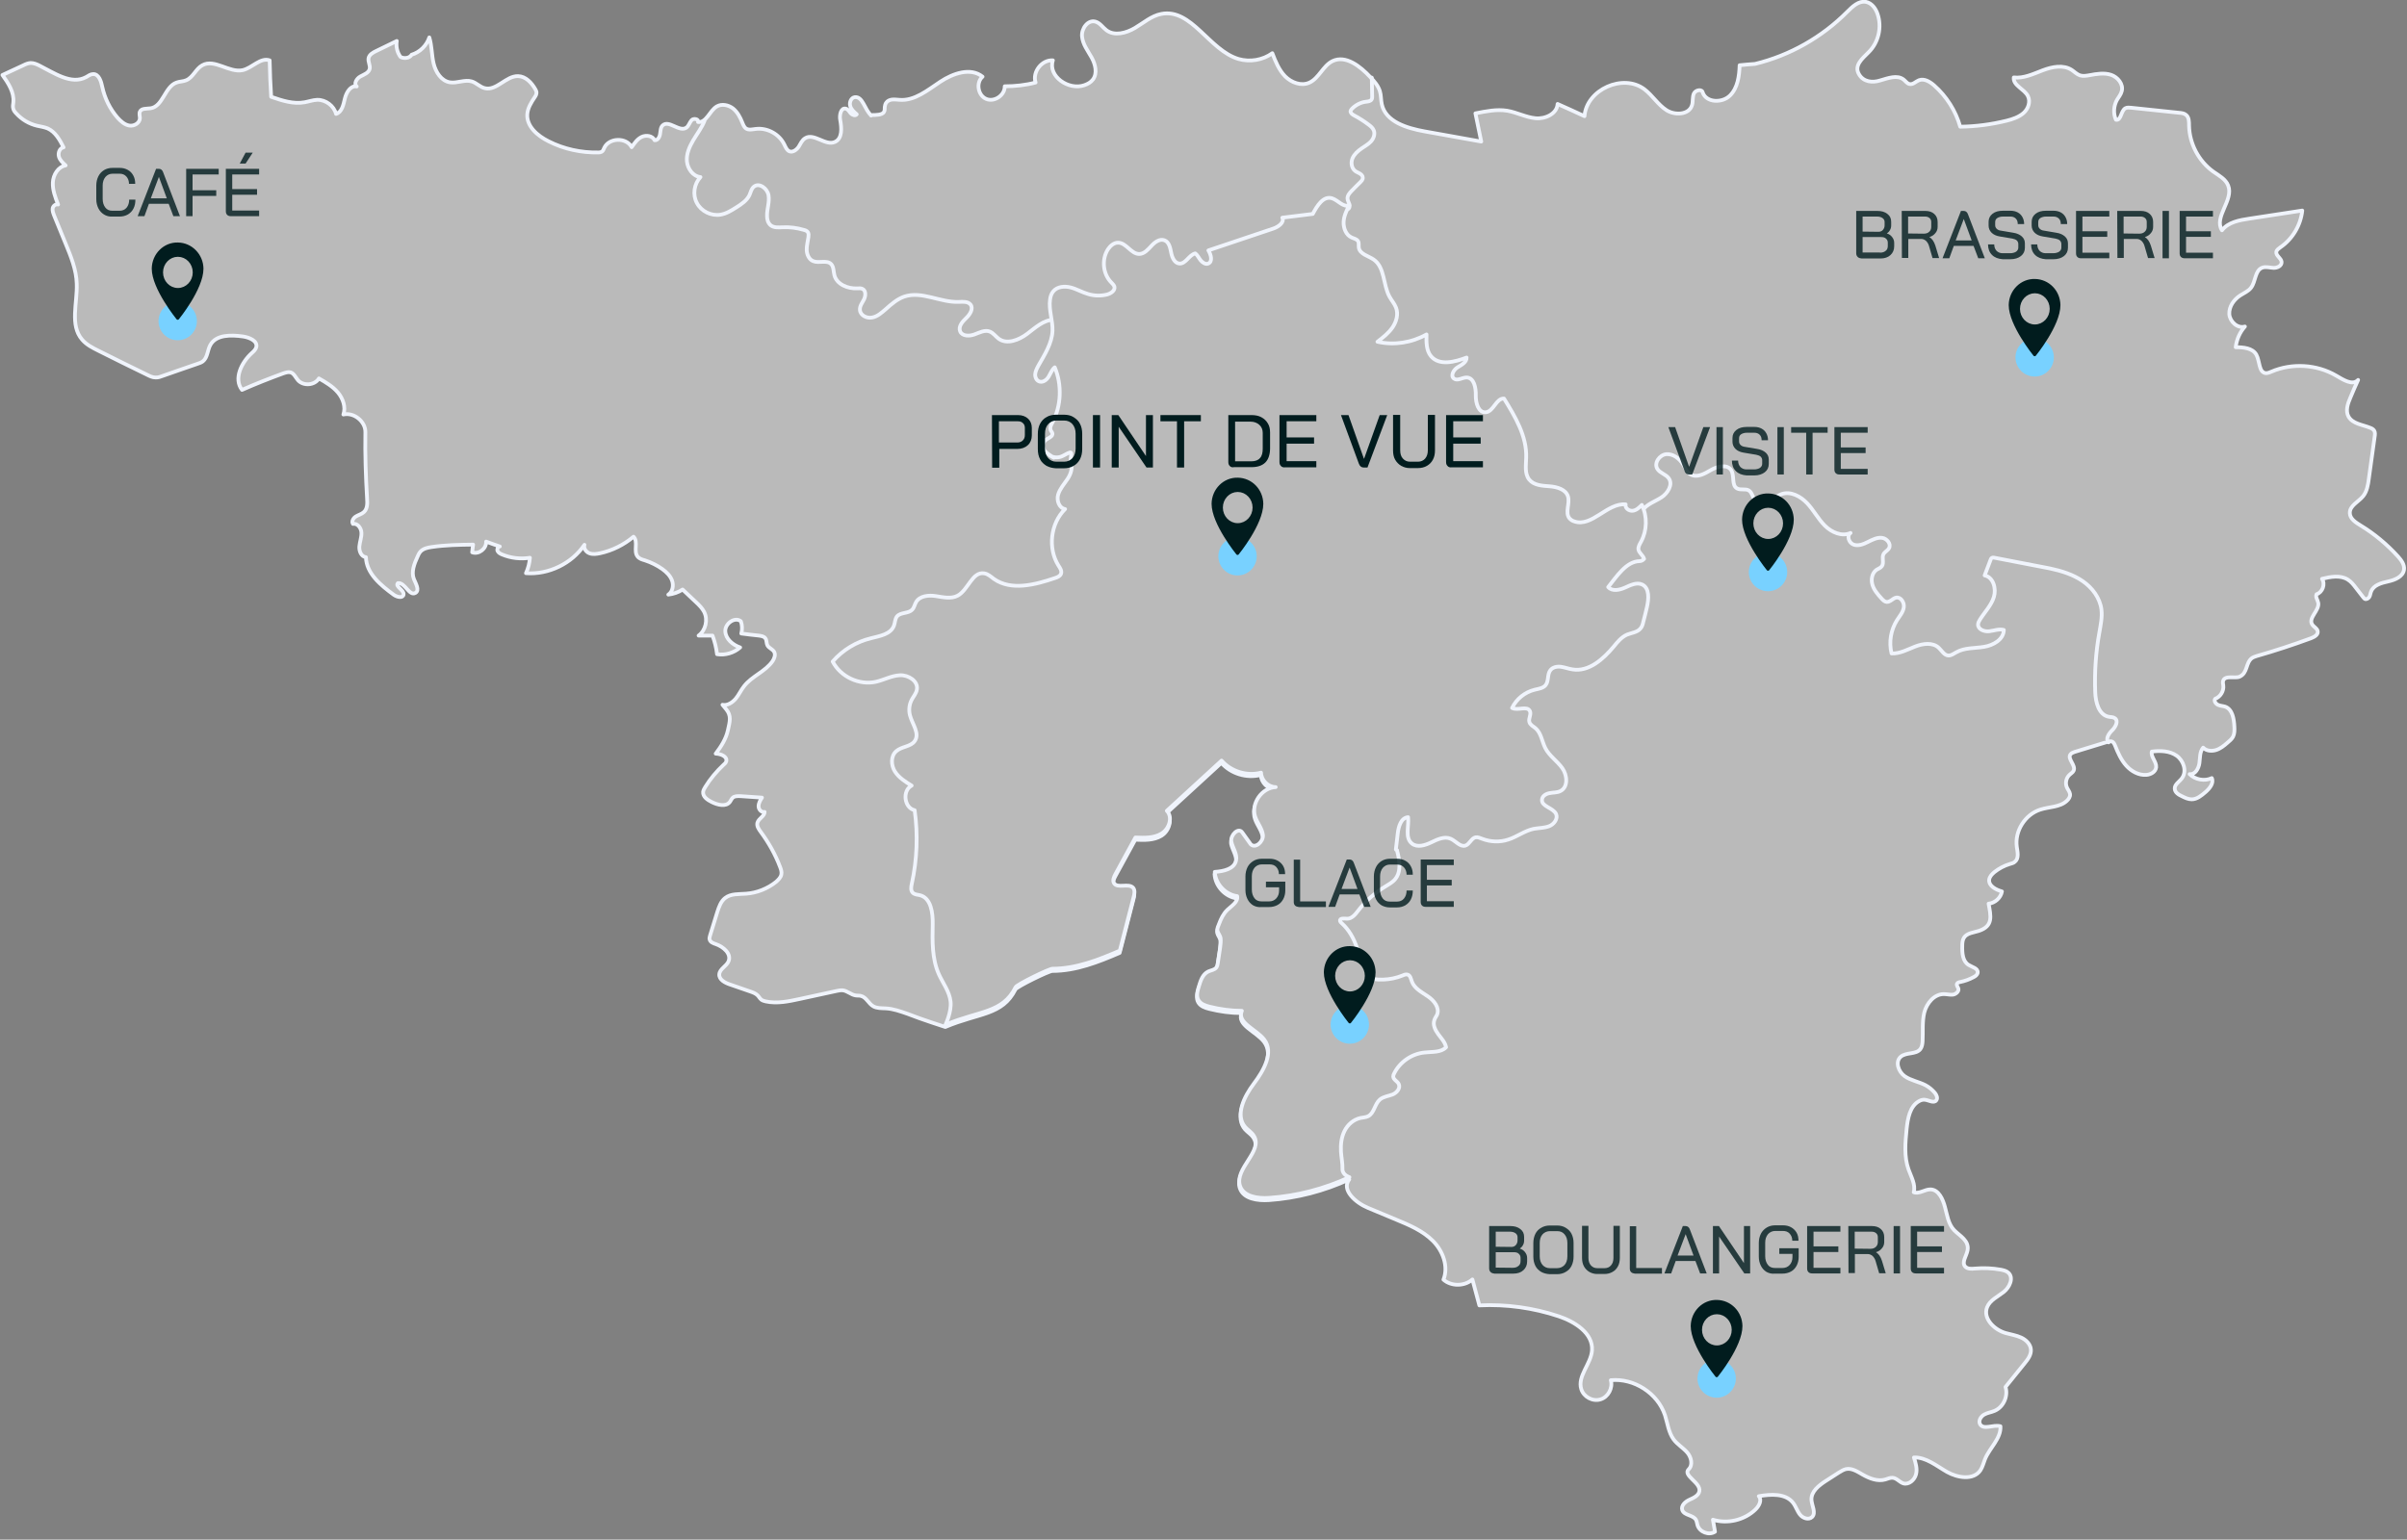 <?xml version="1.0" encoding="utf-8"?>
<!-- Generator: Adobe Illustrator 25.4.1, SVG Export Plug-In . SVG Version: 6.00 Build 0)  -->
<svg version="1.1" id="Calque_1" xmlns="http://www.w3.org/2000/svg" xmlns:xlink="http://www.w3.org/1999/xlink" x="0px" y="0px"
	 viewBox="0 0 1280 819" style="enable-background:new 0 0 1280 819;" xml:space="preserve">
<rect x="0" y="0" width="1280" height="819" fill="#808080" stroke="none"/>
<style type="text/css">
	.st0{display:none;}
	.st1{fill:#BABABA;stroke:#F0F4FC;stroke-width:2;stroke-linecap:round;stroke-linejoin:round;stroke-miterlimit:10;}
	.st2{fill:#78D1FF;}
	.st3{fill:#011C1E;stroke:#011C1E;stroke-width:1.601;stroke-linecap:round;stroke-linejoin:round;}
	.st4{fill:#BABABA;stroke:#BABABA;stroke-width:1.601;stroke-linecap:round;stroke-linejoin:round;}
	.st5{opacity:0.8;}
	.st6{fill:#011C1E;}
</style>
<g id="Calque_1_00000052823244863097176070000005903925930168099756_" class="st0">
</g>
<g>
	<path class="st1" d="M502.7,546.3c17.9-7.6,30.3-6,37.3-20c0.8-1.5,17.8-9.8,19.6-9.8c12.6,0,24.4-4.7,35.8-9.6
		c2.5-9.6,4.9-19.1,7.4-28.7c0.4-1.5,0.7-3.3-0.2-4.6c-2.3-3-8.7,0.6-10.4-2.8c-0.7-1.4,0.1-3.1,0.8-4.5c3.6-6.5,7.2-13.1,10.7-19.6
		c4.8,0.2,9.8,0.4,13.9-2.1c4.1-2.5,6.1-8.7,2.8-12.1c9.7-8.9,19.4-17.8,29.1-26.7c5.1,5.8,13.5,8.4,21,6.4c0.1,4.1,3.8,7.7,7.8,7.7
		c-7.4,0.3-13.3,8.8-10.9,15.8c1.1,3.3,3.7,6.2,4.1,9.7c0.3,3.5-4,7.4-6.5,4.9c-1.5-2.1-3-4.2-4.5-6.3c-2-2.9-6.4,1.4-5.8,4.9
		c0.7,3.4,3.3,6.6,2.5,10.1c-1,4.5-6.7,5.7-11.3,6c0.3,6.3,5.6,12.1,11.9,12.9c0.6,3.1-2.9,5.1-5.2,7.3c-2.1,2-3.4,4.7-4.4,7.4
		c-0.4,1.1-1.2,2.5-0.9,3.7c0.3,1.4,1.5,2.5,1.7,4.1c0.2,1.7-0.1,3.5-0.3,5.2c-0.4,2.6-0.8,5.2-1.2,7.9c-0.1,0.9-0.3,1.7-0.8,2.4
		c-1,1.3-2.8,1.4-4.3,2.1c-3,1.5-4,4.8-4.9,7.7c-0.8,2.5-1.6,5.3-0.3,7.5c1.2,2.1,3.6,2.9,5.9,3.5c5.6,1.4,11.4,2.2,17.2,2.2
		c-2.8,6.4,7.7,9.8,11.9,15.3c5.2,6.9-0.3,16.5-5.5,23.4s-10.2,16.9-4.5,23.3c1.4,1.5,3.3,2.6,4.4,4.4c5.3,8.1-10.3,17.4-7.3,26.7
		c1.9,5.8,9.5,6.8,15.5,6.4c14.7-1,29.3-4.8,42.7-11c-4.4,5.5,3.4,12.4,9.9,15.1c5,2.1,10.1,4.2,15.1,6.3c7,2.9,14.1,5.9,19.5,11.3
		c5.3,5.3,8.4,13.6,5.6,20.6c4.2,3.7,11.2,3.6,15.4-0.1c1.2,4.6,2.5,9.2,3.7,13.8c14.3-0.7,28.7,1.3,42.2,5.8
		c8.6,2.9,18.3,9,17.7,18.1c-0.5,7.3-7.9,13.7-5.7,20.7c1.3,4.1,6.1,6.7,10.2,5.4c4.1-1.2,6.7-6.1,5.5-10.2
		c12.3-1.2,24.9,6.9,28.8,18.6c1.4,4.4,1.9,9.2,4.6,12.9c2,2.7,5,4.4,7.2,6.9s3.2,6.7,0.8,9c-3.3,3.3,6.5,7,5.7,11.6
		c-0.4,2.4-3.1,3.6-5.3,4.6s-4.6,3.1-3.8,5.5c1,2.9,5.8,2.5,7.3,5.2c0.5,0.9,0.5,1.9,0.8,2.8c1.1,3.7,6.1,5.6,9.3,3.5
		c-0.4-2.1-0.7-4.2-1.1-6.4c7.8,2.4,16.8,0.2,22.6-5.4c2-1.9,3.6-5.1,1.8-7.1c6.4-1.1,14.2-1.6,18.2,3.5c1.5,1.9,2.2,4.4,3.7,6.3
		c1.5,1.9,4.6,3,6.4,1.3c2.3-2.2-0.1-6-0.3-9.2c-0.2-4.4,3.9-7.6,7.6-10c2.3-1.5,4.7-3,7-4.5c1.2-0.7,2.4-1.5,3.7-1.8
		c3.1-0.7,6.1,1.3,8.9,2.9c3.7,2.1,8,3.8,12.1,2.6c1.3-0.4,2.6-1,3.9-0.9c2.2,0.2,3.7,2.4,5.7,3c2.9,0.8,5.9-1.8,6.7-4.8
		s-0.2-6.1-1.1-9c6.5-0.2,12,4.5,17.6,7.7c5.7,3.2,14,4.5,17.7-0.8c1.2-1.8,1.7-4,2.5-6c2.5-6.1,8.6-11,8.2-17.5
		c-3.7-1.1-9.1,2.2-10.9-1.2c-0.9-1.8,0.5-4,2.2-5s3.8-1.2,5.6-2c4.7-2,7.3-7.8,5.8-12.7c3.4-4.2,6.7-8.3,10.1-12.5
		c1.8-2.2,3.6-4.6,3.4-7.4c-0.2-2.9-2.6-5.2-5.2-6.4s-5.5-1.6-8.3-2.4c-6.1-1.8-12.1-7.8-9.8-13.7c1.5-3.8,5.6-5.6,8.8-8.1
		s5.5-7.6,2.5-10.3c-1.1-1-2.6-1.3-4-1.6c-4.5-0.8-9.1-1-13.7-0.6c-1.9,0.2-4,0.3-5.3-1.1c-1.9-2.3,0.7-5.5,1.3-8.5
		c1-5.3-4.1-7.7-7.1-10.8c-3.2-3.3-3.7-8.1-4.9-12.3c-1.1-4.2-3.3-9.2-7.6-9.4c-3.1-0.1-6.1,2.6-9,1.5c1.1-4.1-1.4-8.2-2.8-12.2
		c-2.4-6.8-1.7-14.2-1-21.3c0.6-5.7,1.7-12.3,6.7-15c0.9-0.5,1.9-0.8,2.9-0.7c2.2,0.2,4.9,2.1,6.2,0.3c0.9-1.2,0.1-2.9-0.8-4
		c-1.4-1.6-3-3-4.9-4c-3.6-1.9-7.8-2.5-11.1-4.8s-5.2-7.6-2.2-10.3c2.9-2.6,8.1-1.1,10.5-4.1c0.9-1.2,1.1-2.7,1.2-4.2
		c0.3-5.1-0.3-10.3,0.9-15.3c1.3-5,5.3-9.8,10.4-9.8c1.6,0,3.3,0.5,4.9,0.3c1.6-0.3,3.3-1.8,2.8-3.3c-0.3-0.9-1.1-1.7-0.7-2.5
		c0.3-0.6,1-0.8,1.6-0.9c2.5-0.5,5-1.4,7.2-2.6c1-0.5,2-1.2,2.2-2.4c0.3-2.3-2.9-2.9-4.8-4.1c-3.2-1.9-3.5-6.3-3.4-10.1
		c0-1.5,0.1-3.1,0.9-4.4c1.6-2.5,5.1-2.7,7.9-3.6c7.8-2.6,6.4-7.9,5.2-14.5c3.4-0.3,6.5-3.1,7.1-6.5c-3.2-0.9-7.1-2.9-6.8-6.2
		c0.2-1.7,1.5-3,2.8-4.1c2.4-1.9,5.2-3.4,8.2-4.3c1-0.3,2-0.5,2.7-1.2c2.2-1.8,1.4-5.2,1-7.9c-1.2-8.4,4.4-17.2,12.4-19.8
		c4.8-1.6,10.5-1.2,14.2-4.7c1-0.9,1.9-2.2,1.7-3.6c-0.2-1.3-1.1-2.3-1.6-3.4c-1.1-2.3-0.5-5.2,1.4-6.9c0.7-0.7,1.7-1.2,2.1-2.1
		c1.4-2.9-3.6-6.4-1.6-8.8c0.5-0.6,1.3-0.9,2.1-1.2c5.9-1.8,11.7-3.6,17.6-5.4c0.7-0.2,1.5-0.4,2.2-0.2c0.9,0.3,1.4,1.3,1.8,2.3
		c1.5,3.8,3.2,7.6,5.9,10.6s6.6,5.2,10.7,4.9c2.4-0.2,4.9-1.6,5.2-4c0.3-3-3-5.6-2.3-8.4c4.5-0.6,9.5-0.4,13.2,2.2s5.6,8.3,2.8,12
		c-1.4,1.9-4,3.3-3.8,5.6c0.1,2,2.1,3.2,3.9,4c1.6,0.8,3.3,1.6,5.1,1.6c2.8,0,5.2-2,7.4-3.9c2.2-1.9,4.5-4.8,3.3-7.4
		c-3.8,1.8-8.8,0.9-11.8-2.1c2.9,0.4,4.8-3,5.2-5.8s0.1-6.1,2-8.3c1.7,1.8,4.5,2,6.8,1.3s4.3-2.3,6.1-3.9c1.1-0.9,2.3-1.9,3-3.2
		c0.8-1.6,0.8-3.5,0.7-5.3c-0.2-4.2-1-9.3-4.9-10.7c-1.3-0.4-2.7-0.4-3.9-1s-2.2-2.1-1.4-3.2c2.8-1,4.7-4.2,4.3-7.1
		c-0.1-0.8-0.3-1.5-0.1-2.3c0.8-3.3,6.4-1.3,8.7-2.3c4.5-2,3.2-7.3,6.6-9.9c0.7-0.5,1.6-0.8,2.5-1.1c9.8-2.8,19.5-6,29-9.5
		c1.8-0.7,3.9-1.9,3.5-3.8c-0.3-1.5-2.1-2.2-2.9-3.5c-2.3-3.5,3.9-7.4,3.2-11.5c-0.3-1.6-1.6-3.1-0.9-4.6c3.2-1,4.8-5.4,2.9-8.2
		c4.6-1.1,9.7-2.1,13.7,0.4c1.8,1.1,3.1,2.8,4.4,4.5c1.3,1.6,2.5,3.3,3.8,4.9c0.3,0.3,0.5,0.7,0.9,0.9c0.9,0.4,1.9-0.3,2.4-1.1
		c0.5-0.9,0.5-1.9,0.9-2.8c1.3-3.5,5.5-4.6,9.1-5.4s7.8-2.5,8.4-6.2c0.4-2.7-1.4-5.1-3.2-7.1c-5.8-6.4-12.5-12-19.9-16.5
		c-2.6-1.6-5.6-3.5-5.7-6.5c-0.2-4,4.6-6,7.1-9.1c2-2.5,2.6-6,3-9.2c1-7.5,2.1-14.9,3.1-22.4c0.2-1.1,0.3-2.4-0.3-3.3
		c-0.5-0.7-1.2-1.1-2-1.4c-4.1-1.7-9.4-2.1-11.6-6c-1.7-3.1-0.4-6.9,1-10.1c1.3-3.2,2.7-6.3,4.1-9.4c-3,3.2-7.9-0.1-11.7-2.3
		c-10.3-6-23.4-6.8-34.4-2.1c-0.9,0.4-1.9,0.8-2.9,0.8c-3.9-0.3-3.2-6.3-5.1-9.8c-2-3.6-6.9-4-11-4c0.5-4.1,2.2-8,4.9-11
		c-3.9,1.2-8-2.6-8.3-6.6c-0.2-4.1,2.5-7.8,5.9-10c2-1.3,4.3-2.2,5.7-4.1c2.5-3.3,2-9.1,5.9-10.6c1.9-0.7,4,0,6,0.1s4.5-1.1,4.3-3.2
		c-0.2-2-3.1-3.3-2.8-5.3c0.2-1.1,1.2-1.7,2.1-2.4c6.5-4.4,10.9-11.8,11.7-19.6c-9.4,1.4-18.7,2.9-28.1,4.3
		c-5.4,0.8-11.3,1.9-14.6,6.2c-4.5-7,6.4-16.1,3.3-23.8c-1.3-3.4-4.9-5.3-7.9-7.4c-7.8-5.6-12.7-14.9-12.9-24.5c0-2,0-4.3-1.5-5.6
		c-1-0.9-2.4-1.1-3.7-1.2c-8.6-0.9-17.1-1.8-25.7-2.7c-1-0.1-2.1-0.2-3,0.3c-2.4,1.4-2.2,6.7-5,6.1c-1.5-3.4-1.2-7.4,0.6-10.6
		c0.9-1.5,2.1-2.9,2.5-4.6c1-3.7-2.1-7.5-5.7-8.7c-3.7-1.2-7.6-0.5-11.4,0.2c-1.7,0.3-3.4,0.6-5.1,0.1c-1.7-0.6-2.9-1.9-4.4-2.9
		c-4.5-2.9-10.4-1.7-15.4,0.2s-10.1,4.4-15.4,3.8c-0.5,4.3,5.6,6.1,7.5,9.9c1.5,3,0.2,6.8-2.3,9s-5.8,3.3-9,4.1
		c-8.1,2-16.4,3.1-24.7,3.2c-2.4-8.5-7.3-16.2-13.9-22c-2.3-2-5.3-3.8-8.1-2.7c-1.7,0.7-3.1,2.4-4.9,2c-1.3-0.2-2.1-1.5-3.1-2.3
		c-3.4-2.8-8.4-0.8-12.6,0.4c-4.1,1.3-8.7,0.8-11.1-3.1c-3-4.8,1.6-8.5,5-11.9c5.3-5.2,7.2-13.5,4.7-20.5c-1-2.9-3.1-5.7-6.1-6.3
		c-3.9-0.7-7.2,2.5-10,5.3c-13.4,13.5-30.5,23.2-49,27.7c-2.7,0.2-5.4,0.4-8.2,0.7c-0.2,5.8-1,12-5.1,16.1s-12.5,3.9-14.5-1.5
		c-0.3-2.1-3.8-1.5-4.7,0.4s-0.4,4.2-1,6.2c-1.5,5.2-9.1,5.6-13.6,2.7s-7.4-7.8-11.7-11.1c-11.3-8.6-30.8,0.1-31.9,14.3
		c-4.8-2.2-9.5-4.4-14.3-6.5c-0.3,5.2-6.5,8.1-11.7,7.6c-5.2-0.5-9.9-3.1-15.1-4c-5.6-0.9-11.3,0.3-16.9,1.4c1,5,2.1,10,3.1,15
		c-10-1.8-20.1-3.6-30.1-5.4c-9.4-1.7-20.8-5.1-22.8-14.5c-0.5-2.3-0.3-4.6-1-6.9c-0.9-2.9-3-5.3-5.1-7.5
		c-5.3-5.7-13.1-11.9-20.1-8.5c-5.1,2.5-7.2,9.2-12.4,11.5c-4.3,1.9-9.5-0.1-12.8-3.4c-3.3-3.4-5.1-7.9-6.8-12.3
		c-5.1,3.7-11.9,4.8-17.9,3.1c-15.7-4.6-25-27.1-41.1-24c-5.3,1-9.5,4.8-14.1,7.5s-10.8,4.4-15.1,1.2c-2-1.5-3.4-3.9-5.9-4.6
		c-4-1.1-7.5,3.7-7.1,7.9s3.1,7.6,5.1,11.2s3.2,8.4,0.7,11.7c-1.1,1.5-2.8,2.4-4.5,3c-8.4,3-19.6-4.8-16.8-13.2
		c-5.9-0.4-11,6.2-9.2,11.8c-5.3,1.4-10.9,2-16.4,2c0.1,4.8-5.6,8.6-9.9,6.7c-4.4-1.9-5.5-8.7-1.9-11.8c-6.3-5.1-15.7-1.8-22.5,2.7
		s-13.7,10.3-21.7,9.6c-1.1-0.1-3.1-0.3-4.2-0.1s-2.2,0.7-2.8,1.6c-0.5,0.6-0.7,1.5-0.8,2.3c-0.1,0.9,0.1,1.9-0.4,2.6
		c-0.5,1-1.7,1.3-2.8,1.5c-1.3,0.2-2.5,0.2-3.8,0.2c-0.1,0-0.3,0-0.4,0.2c0,0.1,0.3,0.1,0.2,0c-3.5-2.9-4.4-10.3-8.8-9.7
		c-1.9,0.3-2.9,2.7-2.4,4.6c0.5,1.9,2.1,3.3,3.5,4.5c-0.7,1-2.4,0.4-3.2-0.5c-0.8-0.9-1.4-2.2-2.6-2.5c-2.6-0.7-3.5,3.4-3,6
		c0.8,4.3,1.2,9.9-2.8,11.7c-5,2.3-11.1-4.9-15.8-2c-1.7,1-2.5,3-3.5,4.6c-1.1,1.6-3.1,3.1-4.9,2.4c-1.4-0.6-2-2.2-2.7-3.6
		c-2.7-5.6-9.1-9.1-15.3-8.3c-1.7,0.2-3.6,0.7-5-0.2c-1.1-0.7-1.6-2.1-2.1-3.3c-1.1-2.8-2.6-5.6-5-7.5c-2.4-1.8-5.9-2.5-8.5-1
		c-3.9,2.3-5.5,8.8-10,8.3c0.6-1.5-2.3-2.2-3.4-1c-1.1,1.2-1.5,3.1-2.8,4c-3.7,2.6-9.3-4.3-12.6-1.2c-1.2,1.1-1.1,3-1.4,4.6
		c-0.2,1.6-1.3,3.5-2.9,3.3c-1.1-2.4-4.4-2.9-6.8-1.8s-3.9,3.4-5.4,5.5c-2.8-5.4-12.1-5.1-14.6,0.4c-0.3,0.7-0.6,1.6-1.3,2
		c-0.5,0.3-1.1,0.4-1.7,0.4c-9.2,0.2-18.5-1.8-26.7-6c-5.8-2.9-11.6-7.9-11.2-14.3c0.2-3.3,2.1-6.3,3.9-9c0.6-0.8,1.1-1.8,1-2.8
		c-0.1-0.5-0.3-1-0.6-1.5c-2-3.5-5.1-6.9-9.2-7c-6.4-0.2-11.5,8-17.7,6.4c-2.6-0.6-4.5-2.9-7-3.6c-3.7-1.1-7.7,1.1-11.5,0.5
		c-4.6-0.7-7.6-5.4-8.7-10c-1.1-4.6-0.9-9.4-2.3-13.9c-1.4,4.3-5,7.9-9.4,9.2c-1.1,1.9-4,2.2-5.9,1.2c-1.8-2.4-2.5-5.6-2-8.5
		c-3.6,1.8-7.3,3.5-10.9,5.3c-1.7,0.8-3.7,1.9-4.1,3.8c-0.4,1.9,1,3.9,0.6,5.7c-0.5,2.2-3,3-5,4.1s-3.6,3.9-1.9,5.3
		c-3.2-0.7-5.5,3.1-6.3,6.4s-1.5,7.2-4.7,8.2c-1.1-4.3-5.5-7.6-10-7.5c-2.3,0.1-4.5,0.9-6.7,1.3c-6,1.1-12-0.9-17.8-2.9
		c-0.4-6.5-0.7-12.9-0.8-19.4c-4.9-1.7-9.2,4-14.3,5.2c-7.2,1.6-15-6.2-21.5-2.6c-3.5,1.9-4.9,6.5-8.6,8c-1.6,0.7-3.5,0.6-5.1,1.2
		c-6.3,2.2-7.2,12.7-13.8,13.7c-2.1,0.3-4.9-0.1-5.7,1.8c-0.5,1.1,0,2.3,0,3.5c-0.1,2.6-3.1,4.3-5.6,3.9s-4.6-2.3-6.3-4.2
		c-4-4.6-6.8-10.3-8.1-16.3c-0.6-3-1.8-6.9-4.8-6.9c-1.4,0-2.6,0.9-3.8,1.6c-7.9,4.3-17-2.2-25-6.2c-1.4-0.7-2.9-1.3-4.5-1.3
		c-1.4,0.1-2.6,0.6-3.8,1.2c-3.7,1.7-7.4,3.4-11.2,5.2c3.1,4.3,6.3,9.2,5.8,14.5C7,55.5,6.7,56.6,7,57.6c0.2,1.1,0.9,2,1.7,2.8
		c2.9,3.2,6.8,5.5,11,6.5c1.9,0.4,3.8,0.7,5.6,1.4c4.1,1.8,6.5,6.1,8.5,10.1c-2,0.3-3,2.8-2.5,4.8s2.1,3.4,3.6,4.8
		c-4,0.7-6.6,5-6.8,9c-0.2,4.1,1.3,8,2.8,11.8c-1.3-0.4-2.6,0.7-2.9,2c-0.2,1.3,0.3,2.6,0.8,3.9c2,5,4.1,9.9,6.1,14.9
		c2.8,6.8,5.7,13.9,5.9,21.3c0.4,10.2-3.8,22.1,2.9,29.8c2.3,2.7,5.5,4.3,8.7,5.9c8.6,4.3,17.2,8.6,25.9,12.8
		c1.4,0.7,2.8,1.4,4.4,1.4c1.4,0.1,2.7-0.4,4-0.9c6.1-2.1,12.2-4.3,18.4-6.4c1-0.3,2-0.7,2.8-1.3c2.5-2,2.4-5.8,3.9-8.6
		c3.1-5.7,11.1-5.5,17.5-4.6c3.3,0.5,7.7,2.3,7,5.6c-0.3,1.3-1.4,2.3-2.4,3.2c-5.5,5-9.8,13.7-5.2,19.6c7.2-3.2,14.6-6.1,22-8.8
		c1.3-0.4,2.6-0.9,3.9-0.5c1.8,0.6,2.6,2.7,3.9,4.2c2.9,3.2,8.9,2.7,11.1-1c3.7,2.1,7.4,4.3,10.1,7.5c2.7,3.2,4.3,7.8,2.9,11.7
		c5.6-1.3,11.8,3.7,11.7,9.4c-0.2,11.8,0.2,23.5,0.9,35.3c0.2,2.6,0.2,5.5-1.7,7.2c-1.2,1.1-2.9,1.5-4.2,2.3c-1.4,0.8-2.5,2.7-1.6,4
		c2.4-0.5,4.4,2.2,4.5,4.7s-0.9,4.8-1.1,7.3c-0.2,2.5,1,5.4,3.5,5.7c0.2,8.6,7.8,14.9,14.8,20c1.7,1.2,4.8,2,5.2-0.1
		c0.4-2.5-4.7-4.3-3-6.1c3.8-0.5,6,7.1,9.3,5.2c2.4-1.4,0.2-4.9-0.8-7.4c-1.5-3.8,0.2-8.1,1.9-11.8c0.4-1,0.9-2,1.6-2.8
		c1.5-1.6,3.8-2.1,5.9-2.4c7.3-1.1,14.7-1.2,22.1-1.3c-0.2,1.4-0.4,2.7-0.5,4.1c3.5,1.3,7.7-2,7.4-5.7c2.4,0.9,4.9,1.8,7.3,2.6
		c-1.1,0-1.6,1.5-1.2,2.4c0.5,1,1.5,1.5,2.5,1.9c4.6,1.9,9.8,2.5,14.7,1.7c-0.2,2.8-0.9,5.6-2.1,8.2c12,0.9,24.4-5.1,31.1-15.1
		c-0.6,1.8,0.8,3.8,2.6,4.5s3.8,0.4,5.7,0c6.5-1.4,12.7-4.5,17.8-8.8c2.7,2.6-0.2,7.7,2.2,10.6c1,1.2,2.5,1.6,3.9,2
		c3.3,1.1,6.4,2.6,9.2,4.6c2.2,1.6,4.3,3.6,5.2,6.2s0.3,5.9-2,7.4c2.7-0.3,5.3-1.2,7.6-2.7c2.4,2.3,4.8,4.5,7.2,6.8
		c1.6,1.5,3.2,3.1,4.2,5c2.2,4.2,0.9,9.9-2.9,12.7c2.5,0,5,0,7.4,0c1.2,3.2,2,6.5,2.4,9.9c4.4,0.7,9-0.7,12.3-3.6
		c-3.9-1.3-7.7-4.5-7.9-8.6s5.1-7.9,8.3-5.3c0.7,2.1,0.8,4.4,0.2,6.5c3.1,0.4,6.2,0.8,9.3,1.1c1.4,0.2,2.9,0.4,3.6,1.6
		c0.7,1.1,0.4,2.5,1,3.6c0.8,1.5,2.8,2,3.6,3.5c0.8,1.5,0.1,3.4-0.8,4.8c-3.8,5.6-11,8-15.2,13.4c-1.7,2.1-2.8,4.7-4.5,6.7
		s-4.4,3.8-7,3.2c0.6,0.8,1.3,1.5,1.9,2.3c3,3.6,2,6.6,1,11.2s-3.6,8.7-6.5,12.5c2.7,0.1,6.3,1.5,5.6,4.1c-0.2,0.8-0.9,1.4-1.5,1.9
		c-3.7,3.5-7,7.4-9.7,11.8c-0.5,0.8-1,1.7-1.1,2.6c-0.2,2.5,2.3,4.2,4.5,5.3c3.2,1.6,7.7,2.8,9.8-0.1c0.5-0.7,0.8-1.5,1.4-2.1
		c1-1,2.6-0.9,4-0.9c3.9,0.3,7.8,0.5,11.6,0.8c-0.9,1.4-1.8,2.9-1.8,4.6s1.5,3.4,3.2,3c0,2.3-3.1,3.4-3.8,5.7
		c-0.5,1.8,0.7,3.5,1.8,5c4.2,5.7,7.7,11.9,10.2,18.5c0.5,1.3,1,2.7,0.7,4.1c-0.3,1.6-1.6,2.8-2.8,3.9c-4.5,3.6-10.2,5.9-16,6.3
		c-3.8,0.3-8.1-0.1-11.1,2.3c-2.3,1.8-3.3,4.8-4.2,7.6c-1.3,4.1-2.5,8.2-3.8,12.3c-0.2,0.8-0.5,1.6-0.2,2.3c0.4,1.3,1.9,1.9,3.2,2.3
		c4.1,1.4,8.5,5.2,6.8,9.2c-1.1,2.6-4.7,4-4.9,6.9c-0.2,2.8,3,4.5,5.7,5.4c3.6,1.2,7.1,2.5,10.7,3.7c1.4,0.5,2.9,1,4,2.1
		c0.7,0.7,1.2,1.7,2,2.3c0.7,0.5,1.5,0.7,2.3,0.9c6,1.3,12.1,0,18.1-1.3c6.6-1.4,13.2-2.9,19.8-4.3c1-0.2,2-0.4,3.1-0.3
		c2.4,0.3,4.3,2.3,6.7,2.7c1,0.2,2.1,0,3,0.3c2.8,0.7,4,4.1,6.5,5.5c1.9,1.1,4.4,1,6.6,1.1c4,0.2,7.8,1.6,11.6,2.9
		C489.6,542.1,502.7,546.3,502.7,546.3z"/>
	<path class="st1" d="M374.6,64.4c-1.5,3.7-4,6.9-6,10.3s-3.7,7.3-3.3,11.2s3.2,7.9,7.2,8.3c-3.4,3.6-4.3,9.4-1.9,13.8
		c2.3,4.4,7.6,7,12.5,6.2c3.1-0.5,5.8-2.2,8.5-3.9c2.7-1.7,5.5-3.6,6.9-6.4c0.7-1.5,1-3.4,2.3-4.5c2.8-2.5,7.3,0.8,7.9,4.5
		s-0.9,7.3-0.8,11c0,1.9,0.5,3.8,2,5c1.7,1.3,4.1,1.1,6.2,1c3.8-0.2,7.7,0.3,11.4,1.4c0.8,0.2,1.6,0.5,2.1,1.2s0.4,1.7,0.3,2.6
		c-0.3,2.3-1,4.7-0.9,7s1.2,4.9,3.4,5.8c3.1,1.3,7.3-0.8,9.6,1.6c1.4,1.5,1.2,3.8,1.7,5.8c1.2,5,7.2,7.4,12.3,7.1
		c0.9-0.1,1.9-0.1,2.7,0.3c1.8,0.9,1.7,3.6,0.8,5.5c-0.9,1.8-2.4,3.6-2.2,5.7c0.2,2.9,3.7,4.6,6.5,4c2.8-0.5,5.1-2.6,7.3-4.5
		c2.9-2.6,6-5.3,9.7-6.6c9.3-3.2,19.2,3.2,29.1,2.8c2.2-0.1,4.8-0.3,6.2,1.4c1.7,2.2-0.3,5.3-2.3,7.2s-4.3,4.5-3.2,7.1
		c1.1,2.6,4.9,2.6,7.6,1.6c2.7-1,5.6-2.6,8.2-1.5c1.9,0.8,3.1,2.6,4.7,3.8c4.4,3.2,10.7,0.7,15.1-2.6s8.8-7.5,14.2-7.5"/>
	<path class="st1" d="M716.6,111.3c1-0.2,1.3-1.6,1-2.6s-0.9-1.9-1-2.9c-0.2-1.7,1.1-3.2,2.4-4.5c1.4-1.4,2.8-2.9,4.3-4.3
		c0.7-0.7,1.5-1.5,1.4-2.5c0-1-0.8-1.7-1.6-2.2s-1.8-0.8-2.5-1.4c-1.9-1.5-2.3-4.4-1.4-6.6c0.9-2.2,2.8-3.9,4.8-5.3
		c1.7-1.2,3.6-2.2,5-3.7s2.3-3.8,1.6-5.8c-0.5-1.4-1.7-2.4-2.8-3.2c-2.4-1.8-5-3.5-7.7-4.9c-0.9-0.5-2-1.2-1.9-2.3
		c0.1-0.5,0.4-0.9,0.8-1.3c2-2,4.7-3.4,7.5-3.7c1.1-0.1,2.4-0.3,2.9-1.2c0.3-0.5,0.3-1.1,0.3-1.6c-0.1-3.3-0.1-6.7-0.2-10"/>
	<path class="st1" d="M873.5,271.4c2.4-3.3,6.6-4.6,10-6.8s6.3-6.9,3.9-10.2c-1.5-2.1-4.6-2.7-6-4.9c-2-3.1,1-7.5,4.7-7.9
		c3.6-0.3,7,2.3,8.9,5.4c1.2,1.9,2,4.1,3.9,5.3c3.4,2.1,7.6-0.3,11-2.3s8.6-3.2,10.7,0.1c1.9,3,0.1,8,3.1,9.7c1.9,1.1,4.5,0,6.3,1.1
		c1.9,1.2,2,4,3.6,5.6c1.8,1.8,4.9,1.4,7.2,0.2c2.3-1.2,4.2-3,6.7-3.9c4.8-1.6,10,1.2,13.5,4.9s5.8,8.3,9.4,11.9
		c3.6,3.6,9.1,6,13.7,3.9c-2.2,1.5-0.9,5.3,1.6,6.2c2.5,0.9,5.2-0.2,7.6-1.4c2.4-1.2,4.9-2.5,7.5-2.2s5.1,3.3,3.7,5.6
		c-0.7,1.2-2.2,1.8-2.9,3.1c-1,1.9,0.4,4.5-0.8,6.3c-0.7,1-1.9,1.4-2.9,2c-2.4,1.7-3,5.1-2.2,7.9s2.8,5.1,4.8,7.3
		c0.8,0.9,1.7,1.8,2.8,1.9c1.9,0.1,3.2-1.9,5-2.3c2.5-0.5,4.5,2.6,4.1,5.2s-2.2,4.6-3.6,6.8c-3.3,5.2-4.4,11.7-2.9,17.7
		c4.4,0.2,8.5-2.1,12.6-3.7s9.3-2.3,12.5,0.7c1.6,1.5,2.9,4,5.1,4.1c1.5,0.1,2.8-1,4.2-1.7c4.3-2.5,9.7-2.1,14.7-2.9
		s10.5-3.9,10.6-9c-2.5-0.7-5.2,0.4-7.8,0.7c-2.6,0.3-6-1-5.9-3.6c0-0.9,0.5-1.8,1-2.6c2.5-4,6-7.5,7.4-12s-0.3-10.6-4.9-11.5
		c1-2.7,2.1-5.5,3.1-8.2c0.2-0.4,0.3-0.9,0.7-1.1c0.4-0.3,1-0.2,1.5-0.1c6.7,1.3,13.5,2.6,20.2,3.9c1.9,0.4,3.8,0.7,5.7,1.1
		c1.2,0.2,2.4,0.5,3.6,0.7c6.1,1.3,12.2,3.2,17.3,6.7c5.1,3.5,9.2,8.9,10,15.1c0.5,4.1-0.4,8.2-1.1,12.3
		c-1.9,10.4-2.6,21.1-2.2,31.7c0.2,5.4,1.9,12.2,7.3,13.1c1.1,0.2,2.3,0.1,3.2,0.8c2,1.5,0.3,4.6-1.5,6.4c-1.8,1.7-3.7,4.7-1.9,6.4"
		/>
</g>
<g id="Calque_2_00000091708855872826962220000011266783644592661402_">
</g>
<g>
	<circle class="st2" cx="94.5" cy="170.8" r="10.2"/>
	<g>
		<path class="st3" d="M107.4,142.9c0,10.6-12.9,26.4-12.9,26.4s-13-16-13-26.4c0.1-7.5,6.1-13.3,13.1-13.1
			C101.6,129.9,107.3,135.7,107.4,142.9z"/>
		<ellipse class="st4" cx="94.6" cy="144.9" rx="7.1" ry="7.5"/>
	</g>
</g>
<g>
	<circle class="st2" cx="912.9" cy="733.3" r="10.2"/>
	<g>
		<path class="st3" d="M925.8,705.4c0,10.6-12.9,26.4-12.9,26.4s-13-16-13-26.4c0.1-7.5,6.1-13.3,13.1-13.1
			C920.1,692.4,925.7,698.2,925.8,705.4z"/>
		<ellipse class="st4" cx="913" cy="707.4" rx="7.1" ry="7.5"/>
	</g>
</g>
<g>
	<circle class="st2" cx="940.2" cy="304.3" r="10.2"/>
	<g>
		<path class="st3" d="M953.1,276.4c0,10.6-12.9,26.4-12.9,26.4s-13-16-13-26.4c0.1-7.5,6.1-13.3,13.1-13.1
			C947.4,263.4,953,269.2,953.1,276.4z"/>
		<ellipse class="st4" cx="940.3" cy="278.4" rx="7.1" ry="7.5"/>
	</g>
</g>
<g>
	<circle class="st2" cx="1082" cy="190.1" r="10.2"/>
	<g>
		<path class="st3" d="M1094.9,162.3c0,10.6-12.9,26.4-12.9,26.4s-13-16-13-26.4c0.1-7.5,6.1-13.3,13.1-13.1
			C1089.2,149.3,1094.8,155.1,1094.9,162.3z"/>
		<ellipse class="st4" cx="1082.1" cy="164.3" rx="7.1" ry="7.5"/>
	</g>
</g>
<g class="st5">
	<path class="st6" d="M55.3,114.1c-1.3-0.8-2.3-1.9-3-3.3c-0.7-1.4-1.1-3-1.1-4.9v-7.2c0-1.8,0.4-3.5,1.1-4.9s1.7-2.5,3-3.3
		c1.3-0.8,2.8-1.2,4.6-1.2h3.8c1.6,0,3.1,0.4,4.3,1.1c1.3,0.7,2.2,1.7,2.9,3c0.7,1.3,1,2.7,1,4.4h-3.3c0-1.6-0.5-2.9-1.4-3.9
		s-2.1-1.5-3.6-1.5h-3.7c-1.6,0-2.8,0.6-3.8,1.7c-1,1.2-1.5,2.7-1.5,4.6v7.1c0,1.9,0.5,3.4,1.4,4.6s2.2,1.7,3.7,1.7h3.9
		c1.5,0,2.8-0.5,3.7-1.6c0.9-1.1,1.4-2.5,1.4-4.3H72c0,1.8-0.3,3.3-1,4.7c-0.7,1.4-1.7,2.4-3,3.2c-1.3,0.7-2.7,1.1-4.4,1.1h-3.9
		C58.1,115.3,56.6,114.9,55.3,114.1z"/>
	<path class="st6" d="M89.7,108.4H79.2l-2.4,6.6h-3.6L83,89.8h1.5c1,0,1.8,0.6,2.2,1.7l9,23.5h-3.5L89.7,108.4z M80.2,105.5h8.5
		l-4.2-11.4l0,0L80.2,105.5z"/>
	<path class="st6" d="M99,89.8h17.3v3h-13.9v8.4H115v3h-12.6V115H99C99,115,99,89.8,99,89.8z"/>
	<path class="st6" d="M120.8,114.3c-0.5-0.5-0.7-1.1-0.7-2V89.8h17.7v3h-14.3v7.8h13.2v3h-13.2v8.4h14.3v3h-14.9
		C121.9,115,121.3,114.8,120.8,114.3z M130.6,81.2h3.8l-3.8,5.8h-3.1L130.6,81.2z"/>
</g>
<g class="st5">
	<path class="st6" d="M895.8,250.5l-8.6-23.3h3.6l7.4,21h0.1l7.5-21h3.6l-9.5,25.2h-1.7C897,252.4,896.2,251.8,895.8,250.5z"/>
	<path class="st6" d="M912.8,227.2h3.4v25.2h-3.4V227.2z"/>
	<path class="st6" d="M923.1,250.6c-1.4-1.4-2.1-3.3-2.1-5.6h3.3c0,1.4,0.4,2.5,1.2,3.4c0.8,0.8,1.9,1.3,3.2,1.3h4
		c1.3,0,2.4-0.3,3.2-0.8c0.8-0.6,1.2-1.3,1.2-2.2v-1.9c0-0.7-0.3-1.4-0.8-1.9c-0.6-0.5-1.4-0.8-2.4-1l-6.6-1.1c-1.9-0.3-3.4-1-4.4-2
		s-1.6-2.3-1.6-3.8v-2c0-1.8,0.7-3.2,2.1-4.3s3.2-1.6,5.5-1.6h4.1c1.4,0,2.7,0.3,3.8,0.9c1.1,0.6,1.9,1.4,2.5,2.5s0.9,2.3,0.9,3.7
		h-3.4c0-1.2-0.3-2.2-1-2.9s-1.6-1.1-2.8-1.1h-4.1c-1.2,0-2.2,0.3-3,0.8s-1.1,1.3-1.1,2.2v1.6c0,0.8,0.3,1.4,0.8,1.9s1.3,0.9,2.3,1
		l6.5,1.1c2,0.3,3.5,1,4.6,2s1.6,2.2,1.6,3.7v2.3c0,1.8-0.7,3.3-2.1,4.4c-1.4,1.1-3.3,1.7-5.6,1.7h-4.1
		C926.4,252.7,924.5,252,923.1,250.6z"/>
	<path class="st6" d="M945.2,227.2h3.4v25.2h-3.4V227.2z"/>
	<path class="st6" d="M960.5,230.2h-8v-3h19.4v3h-8v22.2h-3.4V230.2z"/>
	<path class="st6" d="M976.2,251.7c-0.5-0.5-0.7-1.1-0.7-2v-22.5h17.7v3h-14.3v7.8h13.2v3h-13.2v8.4h14.3v3h-15
		C977.3,252.4,976.7,252.2,976.2,251.7z"/>
</g>
<g class="st5">
	<path class="st6" d="M792.7,676.7c-0.5-0.5-0.8-1.1-0.8-2v-22.5h11.3c2.2,0,3.9,0.5,5.3,1.6s2,2.4,2,4.2v1.9c0,0.9-0.2,1.7-0.6,2.4
		c-0.4,0.8-1,1.4-1.7,1.9l0,0c1.2,0.3,2.1,1,2.8,1.9s1.1,1.9,1.1,3.1v1.8c0,2-0.7,3.5-2,4.7s-3.1,1.8-5.3,1.8h-10.1
		C793.9,677.4,793.2,677.2,792.7,676.7z M803.7,663.3c1,0,1.8-0.3,2.4-1s0.9-1.5,0.9-2.5v-1.7c0-0.9-0.4-1.6-1.1-2.1
		s-1.7-0.8-2.8-0.8h-7.7v8L803.7,663.3L803.7,663.3z M804.4,674.4c1.3,0,2.3-0.3,3.1-1c0.8-0.6,1.1-1.5,1.1-2.6v-1.7
		c0-0.9-0.3-1.6-1-2.2c-0.6-0.6-1.5-0.8-2.6-0.8h-9.6v8.2L804.4,674.4L804.4,674.4z"/>
	<path class="st6" d="M819.6,676.6c-1.3-0.8-2.4-1.8-3.1-3.2c-0.7-1.4-1.1-3-1.1-4.9v-7.3c0-1.8,0.4-3.5,1.1-4.9
		c0.7-1.4,1.8-2.5,3.1-3.2c1.3-0.8,2.9-1.2,4.6-1.2h3.8c1.8,0,3.3,0.4,4.6,1.2s2.4,1.8,3.1,3.2c0.7,1.4,1.1,3,1.1,4.9v7.3
		c0,1.8-0.4,3.5-1.1,4.9c-0.7,1.4-1.8,2.5-3.1,3.2c-1.3,0.8-2.9,1.2-4.6,1.2h-3.9C822.4,677.7,820.9,677.3,819.6,676.6z M828,674.6
		c1.6,0,3-0.6,4-1.7c1-1.1,1.5-2.7,1.5-4.6v-7.1c0-1.9-0.5-3.4-1.5-4.6s-2.3-1.7-4-1.7h-3.7c-1.6,0-3,0.6-4,1.7s-1.5,2.7-1.5,4.6
		v7.1c0,1.9,0.5,3.4,1.5,4.6c1,1.1,2.3,1.7,3.9,1.7H828z"/>
	<path class="st6" d="M845.2,676.6c-1.2-0.7-2.2-1.7-2.9-3s-1-2.8-1-4.5v-17h3.4v17c0,1.6,0.4,3,1.3,4s2,1.5,3.4,1.5h3.9
		c1.4,0,2.6-0.5,3.4-1.5c0.9-1,1.3-2.3,1.3-4v-17h3.4v17c0,1.7-0.3,3.2-1,4.5s-1.6,2.3-2.9,3c-1.2,0.7-2.7,1.1-4.3,1.1h-3.9
		C847.9,677.7,846.4,677.3,845.2,676.6z"/>
	<path class="st6" d="M867.4,676.7c-0.5-0.5-0.7-1.1-0.7-1.9v-22.5h3.4v22.2h13.7v3h-14.4C868.6,677.4,867.9,677.2,867.4,676.7z"/>
	<path class="st6" d="M901.6,670.8h-10.5l-2.4,6.6h-3.6l9.8-25.2h1.5c1,0,1.8,0.6,2.2,1.7l9,23.5h-3.5L901.6,670.8z M892.1,667.9
		h8.5l-4.2-11.4l0,0L892.1,667.9z"/>
	<path class="st6" d="M910.9,652.2h3.2l13.3,19.7v-19.7h3.3v25.2h-3.1l-13.4-19.6v19.6h-3.3V652.2z"/>
	<path class="st6" d="M939.4,676.6c-1.3-0.8-2.3-1.9-3-3.3s-1.1-3-1.1-4.9v-7.2c0-1.8,0.4-3.5,1.1-4.9s1.8-2.5,3.1-3.3
		s2.8-1.2,4.6-1.2h3.9c1.7,0,3.1,0.3,4.4,1s2.3,1.7,3,2.9s1,2.7,1,4.3h-3.3c0-1.6-0.5-2.8-1.4-3.8s-2.1-1.4-3.7-1.4h-3.9
		c-1.6,0-2.9,0.6-3.9,1.7c-1,1.2-1.5,2.7-1.5,4.6v7.1c0,1.9,0.5,3.4,1.4,4.6s2.2,1.7,3.8,1.7h4c1.5,0,2.8-0.5,3.8-1.6
		s1.5-2.5,1.5-4.2V667h-7v-3h10.3v4.7c0,1.7-0.4,3.3-1.1,4.6s-1.7,2.4-3,3.1c-1.3,0.7-2.8,1.1-4.5,1.1h-4
		C942.2,677.7,940.7,677.3,939.4,676.6z"/>
	<path class="st6" d="M961.7,676.7c-0.5-0.5-0.7-1.1-0.7-2v-22.5h17.7v3h-14.3v7.8h13.2v3h-13.2v8.4h14.3v3h-14.9
		C962.9,677.4,962.2,677.2,961.7,676.7z"/>
	<path class="st6" d="M982.9,652.2h12.6c1.9,0,3.5,0.5,4.7,1.6s1.8,2.5,1.8,4.3v2.6c0,1.2-0.4,2.4-1.2,3.3c-0.8,1-1.8,1.7-3.2,2.1
		l0,0c1.4,0.8,2.5,2.4,3.2,4.6l2,6.6h-3.5l-1.9-6.5c-0.3-1.1-0.9-2-1.6-2.7c-0.7-0.6-1.6-1-2.5-1h-6.9v10.1H983L982.9,652.2
		L982.9,652.2z M994.6,664.3c1.2,0,2.2-0.3,2.9-1c0.7-0.6,1.1-1.5,1.1-2.6v-2.6c0-0.9-0.3-1.6-0.9-2.1s-1.3-0.8-2.3-0.8h-9.1v9
		L994.6,664.3L994.6,664.3z"/>
	<path class="st6" d="M1007,652.2h3.4v25.2h-3.4V652.2z"/>
	<path class="st6" d="M1016.8,676.7c-0.5-0.5-0.7-1.1-0.7-2v-22.5h17.7v3h-14.3v7.8h13.2v3h-13.2v8.4h14.3v3h-14.9
		C1018,677.4,1017.3,677.2,1016.8,676.7z"/>
</g>
<path class="st1" d="M717.6,626.2c-13.4,6.2-28,10-42.7,11c-6,0.4-13.6-0.6-15.5-6.4c-3-9.3,12.6-18.6,7.3-26.7
	c-1.1-1.8-3-2.9-4.4-4.4c-5.7-6.4-0.7-16.4,4.5-23.3s10.7-16.5,5.5-23.4c-4.2-5.5-14.7-8.9-11.9-15.3c-5.8,0-11.6-0.8-17.2-2.2
	c-2.3-0.6-4.7-1.4-5.9-3.5c-1.3-2.2-0.5-5,0.3-7.5c0.9-2.9,1.9-6.2,4.9-7.7c1.5-0.7,3.3-0.8,4.3-2.1c0.5-0.7,0.7-1.5,0.8-2.4
	c0.4-2.7,0.8-5.3,1.2-7.9c0.2-1.7,0.5-3.5,0.3-5.2c-0.2-1.6-1.4-2.7-1.7-4.1c-0.3-1.2,0.5-2.6,0.9-3.7c1-2.7,2.3-5.4,4.4-7.4
	c2.3-2.2,5.8-4.2,5.2-7.3c-6.3-0.8-11.6-6.6-11.9-12.9c4.6-0.3,10.3-1.5,11.3-6c0.8-3.5-1.8-6.7-2.5-10.1c-0.6-3.5,3.8-7.8,5.8-4.9
	c1.5,2.1,3,4.2,4.5,6.3c2.5,2.5,6.8-1.4,6.5-4.9c-0.4-3.5-3-6.4-4.1-9.7c-2.4-7,3.5-15.5,10.9-15.8c-4,0-7.7-3.6-7.8-7.7
	c-7.5,2-15.9-0.6-21-6.4c-9.7,8.9-19.4,17.8-29.1,26.7c3.3,3.4,1.3,9.6-2.8,12.1c-4.1,2.5-9.1,2.3-13.9,2.1
	c-3.5,6.5-7.1,13.1-10.7,19.6c-0.7,1.4-1.5,3.1-0.8,4.5c1.7,3.4,8.1-0.2,10.4,2.8c0.9,1.3,0.6,3.1,0.2,4.6
	c-2.5,9.6-4.9,19.1-7.4,28.7c-11.4,4.9-23.2,9.6-35.8,9.6c-1.8,0-18.8,8.3-19.6,9.8c-7,14-19.4,12.4-37.3,20c0,0,3.3-6.9,2.7-12.3
	s-4.1-9.8-6.3-14.7c-3.6-8.2-3.4-17.5-3.2-26.5c0.1-6.1-0.9-13.9-6.8-15.4c-1.3-0.3-2.8-0.3-3.8-1.3c-1.2-1.2-0.9-3.2-0.5-4.9
	c2.8-12.8,3.3-26,1.5-39c-5.6-1.2-6.7-10.5-1.6-13.1c-3.3-2-6.8-4.2-8.9-7.5s-2.3-8.2,0.7-10.8c2.9-2.6,7.8-2.3,9.9-5.5
	c2.7-4-1.4-9-2.6-13.6c-0.7-2.7-0.4-5.7,0.9-8.2c1-1.9,2.5-3.5,2.8-5.6c0.7-4.4-4.5-7.7-9-7.5s-8.5,2.5-12.9,3.5
	c-8.9,1.9-18.7-2.7-22.9-10.8c5.3-6.1,12.5-10.5,20.4-12.4c4.7-1.2,10.5-2.1,12.2-6.7c0.6-1.6,0.5-3.5,1.6-4.9
	c1.9-2.3,6.1-1.4,8.1-3.6c1.1-1.1,1.3-2.8,2.1-4.1c2-3.3,6.7-3.7,10.5-3.1c3.9,0.6,8,1.6,11.5-0.2c5.7-3,7.8-13,14.2-11.9
	c2,0.3,3.6,1.8,5.2,3c9.2,6.4,21.8,3.1,32.4-0.5c1.3-0.4,2.7-1,3.2-2.2c0.6-1.5-0.4-3.1-1.3-4.4c-5.8-9.2-4.3-22.4,3.5-30.1
	c-3.2-0.5-4.6-4.6-3.7-7.7c0.9-3.1,3.2-5.6,5-8.3c1.8-2.7,3-6.3,1.5-9.1c0.2-1.3,0.3-2.8,0.5-4.1c0-0.3,0-0.8-0.3-0.9
	c-0.2-0.1-0.3,0-0.5,0c-1.6,0.5-3,1.6-4.6,2.2c-2,0.7-4.3,0.5-6-0.6c0.7,0.4,1.4,0.8,2.1,1.2c-1.4-1-4.3-2.6-5.1-4.1
	s-0.9-3.6,0.3-4.9c1.4-1.5,4.6-2.1,4-4.1c-0.1-0.5-0.6-0.9-0.8-1.4c-0.7-1.4,0.1-3,0.9-4.3c4.7-8.9,5.1-20,1.2-29.3
	c-1.5,1.2-2.2,3.2-3.2,4.9s-2.9,3.2-4.8,2.7c-1.6-0.4-2.5-2.2-2.4-3.9c0.1-1.6,0.9-3.1,1.7-4.6c3.3-5.8,7.2-11.8,7.5-18.5
	c0.2-5.6-2.1-11.1-1.3-16.7c0.2-1.6,0.7-3.1,1.7-4.3c2.1-2.6,6-2.9,9.2-2.1c3.2,0.8,6.1,2.6,9.3,3.5c3.2,1,6.7,1.1,10,0.3
	c2.1-0.5,4.6-2.2,4-4.3c-0.3-0.8-1-1.5-1.6-2.1c-4.5-4.5-5.3-12.3-1.8-17.7c1.2-1.8,3.1-3.5,5.3-3.5c4.4-0.1,7,6.1,11.4,6
	c2.7-0.1,4.6-2.4,6.4-4.3c1.8-2,4.4-3.9,6.9-3c2.5,0.9,3.1,4,3.6,6.6s1.8,5.6,4.4,5.8c3.4,0.2,5.1-4.6,8.4-5.4
	c1.3,0.9,1.9,2.5,2.9,3.7s2.6,2.3,4,1.7c2.5-1,1.5-4.7,0.1-7c11.5-3.9,23-7.7,34.5-11.6c2.7-0.9,6.1-3.3,4.8-5.8
	c5.4-0.7,10.8-1.3,16.2-2c2.3-4.3,5.6-9.8,10.3-8.3c3.2,1,6,5.1,9.1,3.6c-1.4,2.9-2.9,5.9-3,9.1s1.3,6.8,4.2,8.1
	c1.2,0.6,2.8,0.8,3.5,2c0.6,1,0.2,2.3,0.4,3.5c0.6,3.4,5,4.3,7.8,6.2c6.1,4.1,5,13.4,8.5,19.8c1.1,2,2.7,3.8,3.5,5.9
	c1.3,3.5,0.2,7.4-1.9,10.5c-2.1,3-5,5.3-8,7.6c8.8,2,18.3,0.5,26.1-3.9c-0.1,4-0.2,8.5,2.4,11.6c4.4,5.2,12.6,3.1,18.9,0.7
	c0.1,2.5-2.7,3.9-4.8,5.2s-3.9,4.5-1.9,6c1.8,1.4,4.4-0.6,6.7-0.6c4,0.1,5,5.5,4.9,9.5s1.4,9.4,5.3,9c4.2-0.4,5.5-7.5,9.7-7.3
	c6,9.7,12.2,20.1,11.8,31.5c-0.1,4-0.9,8.4,1.6,11.6c2.5,3.1,6.9,3.3,10.9,3.6c3.9,0.3,8.5,1.6,9.7,5.3c1.2,3.8-1.7,8.6,0.8,11.7
	c0.7,0.8,1.6,1.4,2.7,1.7c9.3,3.1,17.4-10,27.2-9.1c-0.5,1.9,1.7,3.6,3.7,3.4s3.5-1.7,4.9-3.1c3,6.1,2.8,13.6-0.4,19.5
	c-0.7,1.3-1.6,2.7-1.4,4.2c0.3,1.9,2.5,3.1,3,5c-0.6,0.7-1.5,1.2-2.4,1.2c-7.1,0.1-12.3,8.3-16.7,13.8c2.1,2.4,6,1.6,8.9,0.3
	s6.2-3,9.1-1.7c4.1,1.9,3.6,7.7,2.6,12.1c-0.6,2.6-1.2,5.1-1.9,7.7c-0.3,1.3-0.6,2.6-1.5,3.6c-1.7,2.1-4.7,2.3-7.2,3.3
	c-2.9,1.3-5,3.8-7,6.3c-5.6,6.7-13.3,13.6-21.9,12.2c-2.1-0.3-4.1-1.1-6.2-1.4s-4.5,0.2-5.7,1.9c-1.7,2.3-0.7,5.7-2.5,7.9
	c-1.3,1.6-3.7,1.9-5.8,2.4c-5.2,1.3-9.7,4.9-12,9.7c3,1.6,8.1-1.4,9.5,1.7c0.8,1.8-0.9,3.9-0.3,5.8c0.4,1.5,2.1,2.3,3.3,3.3
	c3,2.6,3.4,7.1,5.2,10.6c2.1,4.1,6.3,6.8,9,10.6c2.7,3.8,3.2,10.1-1,12.2c-1.7,0.9-3.8,0.7-5.7,1.1c-1.9,0.3-4,1.5-4.1,3.5
	c-0.3,3.7,5.9,4.2,7.5,7.6c1.1,2.5-1.1,5.5-3.7,6.5c-2.6,1-5.5,0.9-8.2,1.4c-4.8,1-8.8,4.2-13.5,5.7c-4.5,1.5-9.5,1.3-13.9-0.4
	c-1.1-0.4-2.3-1-3.5-0.8c-2.3,0.5-3.2,3.7-5.4,4.4c-2.8,0.9-5.1-2.4-7.8-3.6c-3.3-1.5-7.1,0.3-10.4,1.9c-3.3,1.6-7.5,2.9-10.3,0.6
	c-3.8-3.1-1.5-9.1-2-14c-3.7,0.3-5.1,4.9-5.5,8.6c-0.3,2.8-0.7,5.7-1,8.5c-0.1,0.4,1,0.4,0.6,0.6c1.4,5.1,2.4,11.2-1,15.3
	c-1.4,1.7-3.5,2.8-5.4,4c-5.5,3.3-10.4,7.7-14.3,12.8c-1.5,2-3.4,4.3-5.9,4.2c-1.5-0.1-4-0.4-3.7,1.2c0.1,0.4,0.4,0.8,0.8,1.1
	c7.9,7,10,18.3,11.7,28.6c6.7,2.2,14.2,2,20.8-0.7c0.9-0.4,1.9-0.8,2.8-0.4c1.3,0.5,1.6,2.2,2.1,3.6c1.3,3.7,5.3,5.7,8.5,7.9
	c3.3,2.2,6.4,6.1,4.9,9.8c-0.4,0.9-1.1,1.7-1.4,2.7c-1,2.6,0.4,5.4,2,7.6c1.6,2.2,3.7,4.3,4.2,7c-2.8,2.9-7.5,2.3-11.6,2.8
	c-6.7,0.7-13,5-16,11.1c-0.3,0.5-0.5,1.1-0.5,1.7c0.1,1.7,2.2,2.4,2.9,3.9c1.1,2.2-1,4.7-3.2,5.6c-2.3,0.9-4.9,1.1-6.8,2.7
	c-2.8,2.4-3,7.3-6.3,8.9c-1.2,0.6-2.6,0.6-4,0.9c-3.7,0.8-6.8,3.5-8.5,6.9s-2.1,7.2-1.9,11c0.2,3.1,0.9,6.2,0.8,9.3
	C713.8,625,717.6,626.2,717.6,626.2z"/>
<g class="st5">
	<path class="st6" d="M987.9,136.7c-0.5-0.5-0.8-1.1-0.8-2v-22.5h11.3c2.2,0,3.9,0.5,5.3,1.6s2,2.4,2,4.2v1.9c0,0.9-0.2,1.7-0.6,2.4
		c-0.4,0.8-1,1.4-1.7,1.9l0,0c1.2,0.3,2.1,1,2.8,1.9c0.7,0.9,1.1,1.9,1.1,3.1v1.8c0,2-0.7,3.5-2,4.7s-3.1,1.8-5.3,1.8h-10.1
		C989.1,137.4,988.4,137.2,987.9,136.7z M998.9,123.3c1,0,1.8-0.3,2.4-1s0.9-1.5,0.9-2.5v-1.7c0-0.9-0.4-1.6-1.1-2.1
		s-1.7-0.8-2.8-0.8h-7.8v8L998.9,123.3L998.9,123.3z M999.7,134.4c1.3,0,2.3-0.3,3.1-1c0.8-0.6,1.1-1.5,1.1-2.6v-1.7
		c0-0.9-0.3-1.6-1-2.2c-0.6-0.6-1.5-0.8-2.6-0.8h-9.8v8.2h9.2L999.7,134.4L999.7,134.4z"/>
	<path class="st6" d="M1011.3,112.2h12.6c1.9,0,3.5,0.5,4.7,1.6s1.8,2.5,1.8,4.3v2.6c0,1.2-0.4,2.4-1.2,3.3c-0.8,1-1.8,1.7-3.2,2.1
		l0,0c1.4,0.8,2.5,2.4,3.2,4.6l2,6.6h-3.5l-1.9-6.5c-0.3-1.1-0.9-2-1.6-2.7c-0.7-0.6-1.6-1-2.5-1h-6.9v10.1h-3.4L1011.3,112.2
		L1011.3,112.2z M1023,124.3c1.2,0,2.2-0.3,2.9-1c0.7-0.6,1.1-1.5,1.1-2.6v-2.6c0-0.9-0.3-1.6-0.9-2.1s-1.3-0.8-2.3-0.8h-9.1v9
		L1023,124.3L1023,124.3z"/>
	<path class="st6" d="M1049.5,130.8H1039l-2.4,6.6h-3.6l9.8-25.2h1.5c1,0,1.8,0.6,2.2,1.7l9,23.5h-3.5L1049.5,130.8z M1040,127.9
		h8.5l-4.2-11.4l0,0L1040,127.9z"/>
	<path class="st6" d="M1059.3,135.6c-1.4-1.4-2.1-3.3-2.1-5.6h3.3c0,1.4,0.4,2.5,1.2,3.4c0.8,0.8,1.9,1.3,3.2,1.3h4
		c1.3,0,2.4-0.3,3.2-0.8c0.8-0.6,1.2-1.3,1.2-2.2v-1.9c0-0.7-0.3-1.4-0.8-1.9c-0.6-0.5-1.4-0.8-2.4-1l-6.6-1.1c-1.9-0.3-3.4-1-4.4-2
		s-1.6-2.3-1.6-3.8v-2c0-1.8,0.7-3.2,2.1-4.3c1.4-1.1,3.2-1.6,5.5-1.6h4.1c1.4,0,2.7,0.3,3.8,0.9c1.1,0.6,1.9,1.4,2.5,2.5
		s0.9,2.3,0.9,3.7h-3.4c0-1.2-0.3-2.2-1-2.9c-0.7-0.7-1.6-1.1-2.8-1.1h-4.1c-1.2,0-2.2,0.3-3,0.8s-1.1,1.3-1.1,2.2v1.6
		c0,0.8,0.3,1.4,0.8,1.9s1.3,0.9,2.3,1l6.5,1.1c2,0.3,3.5,1,4.6,2s1.6,2.2,1.6,3.7v2.3c0,1.8-0.7,3.3-2.1,4.4
		c-1.4,1.1-3.3,1.7-5.6,1.7h-4.1C1062.6,137.7,1060.7,137,1059.3,135.6z"/>
	<path class="st6" d="M1082.2,135.6c-1.4-1.4-2.1-3.3-2.1-5.6h3.3c0,1.4,0.4,2.5,1.2,3.4c0.8,0.8,1.9,1.3,3.2,1.3h4
		c1.3,0,2.4-0.3,3.2-0.8c0.8-0.6,1.2-1.3,1.2-2.2v-1.9c0-0.7-0.3-1.4-0.8-1.9c-0.6-0.5-1.4-0.8-2.4-1l-6.6-1.1c-1.9-0.3-3.4-1-4.4-2
		s-1.6-2.3-1.6-3.8v-2c0-1.8,0.7-3.2,2.1-4.3c1.4-1.1,3.2-1.6,5.5-1.6h4.1c1.4,0,2.7,0.3,3.8,0.9c1.1,0.6,1.9,1.4,2.5,2.5
		s0.9,2.3,0.9,3.7h-3.4c0-1.2-0.3-2.2-1-2.9c-0.7-0.7-1.6-1.1-2.8-1.1h-4.1c-1.2,0-2.2,0.3-3,0.8s-1.1,1.3-1.1,2.2v1.6
		c0,0.8,0.3,1.4,0.8,1.9s1.3,0.9,2.3,1l6.5,1.1c2,0.3,3.5,1,4.6,2s1.6,2.2,1.6,3.7v2.3c0,1.8-0.7,3.3-2.1,4.4
		c-1.4,1.1-3.3,1.7-5.6,1.7h-4.1C1085.5,137.7,1083.6,137,1082.2,135.6z"/>
	<path class="st6" d="M1104.7,136.7c-0.5-0.5-0.7-1.1-0.7-2v-22.5h17.7v3h-14.3v7.8h13.2v3h-13.2v8.4h14.3v3h-14.9
		C1105.8,137.4,1105.2,137.2,1104.7,136.7z"/>
	<path class="st6" d="M1125.9,112.2h12.6c1.9,0,3.5,0.5,4.7,1.6s1.8,2.5,1.8,4.3v2.6c0,1.2-0.4,2.4-1.2,3.3c-0.8,1-1.8,1.7-3.2,2.1
		l0,0c1.4,0.8,2.5,2.4,3.2,4.6l2,6.6h-3.5l-1.9-6.5c-0.3-1.1-0.9-2-1.6-2.7c-0.7-0.6-1.6-1-2.5-1h-6.9v10.1h-3.4L1125.9,112.2
		L1125.9,112.2z M1137.6,124.3c1.2,0,2.2-0.3,2.9-1c0.7-0.6,1.1-1.5,1.1-2.6v-2.6c0-0.9-0.3-1.6-0.9-2.1s-1.3-0.8-2.3-0.8h-9.1v9
		L1137.6,124.3L1137.6,124.3z"/>
	<path class="st6" d="M1150,112.2h3.4v25.2h-3.4V112.2z"/>
	<path class="st6" d="M1159.8,136.7c-0.5-0.5-0.7-1.1-0.7-2v-22.5h17.7v3h-14.3v7.8h13.2v3h-13.2v8.4h14.3v3h-14.9
		C1161,137.4,1160.3,137.2,1159.8,136.7z"/>
</g>
<g>
	<circle class="st2" cx="658.1" cy="295.9" r="10.2"/>
	<g>
		<path class="st3" d="M671,268c0,10.6-12.9,26.4-12.9,26.4s-13-16-13-26.4c0.1-7.5,6.1-13.3,13.1-13.1
			C665.3,255,670.9,260.8,671,268z"/>
		<ellipse class="st4" cx="658.2" cy="270" rx="7.1" ry="7.5"/>
	</g>
</g>
<circle class="st2" cx="717.8" cy="545" r="10.2"/>
<g>
	<path class="st3" d="M730.7,517.2c0,10.6-12.9,26.4-12.9,26.4s-13-16-13-26.4c0.1-7.5,6.1-13.3,13.1-13.1
		C725,504.2,730.6,510,730.7,517.2z"/>
	<ellipse class="st4" cx="717.9" cy="519.1" rx="7.1" ry="7.5"/>
</g>
<g>
	<path class="st6" d="M527.5,220.8h13.9c2.2,0,4,0.7,5.3,1.9s2,2.9,2,4.9v4c0,2.1-0.7,3.9-2.1,5.2s-3.3,2-5.6,2h-9.6v10h-3.8
		L527.5,220.8L527.5,220.8z M540.9,235.4c1.2,0,2.2-0.3,3-1.1s1.1-1.7,1.1-2.9v-3.8c0-1-0.3-1.9-1-2.5c-0.7-0.7-1.5-1-2.7-1h-10.1
		v11.3H540.9z"/>
	<path class="st6" d="M556.5,247.8c-1.4-0.9-2.7-2-3.4-3.5c-0.8-1.5-1.2-3.3-1.2-5.4v-8.1c0-2,0.4-3.9,1.2-5.4s2-2.8,3.4-3.5
		c1.4-0.9,3.2-1.3,5.1-1.3h4.2c2,0,3.7,0.4,5.1,1.3c1.4,0.9,2.7,2,3.4,3.5c0.8,1.5,1.2,3.3,1.2,5.4v8.1c0,2-0.4,3.9-1.2,5.4
		s-2,2.8-3.4,3.5c-1.4,0.9-3.2,1.3-5.1,1.3h-4.3C559.7,249,558,248.6,556.5,247.8z M565.9,245.6c1.8,0,3.3-0.7,4.4-1.9
		c1.1-1.2,1.7-3,1.7-5.1v-7.9c0-2.1-0.6-3.8-1.7-5.1c-1.1-1.2-2.5-1.9-4.4-1.9h-4.1c-1.8,0-3.3,0.7-4.4,1.9c-1.1,1.2-1.7,3-1.7,5.1
		v7.9c0,2.1,0.6,3.8,1.7,5.1c1.1,1.2,2.5,1.9,4.3,1.9H565.9z"/>
	<path class="st6" d="M581.2,220.8h3.8v27.9h-3.8V220.8z"/>
	<path class="st6" d="M591.2,220.8h3.5l14.7,21.8v-21.8h3.7v27.9h-3.4L594.9,227v21.7h-3.7V220.8z"/>
	<path class="st6" d="M626,224.1h-8.9v-3.3h21.5v3.3h-8.9v24.6h-3.8v-24.6H626z"/>
	<path class="st6" d="M654,247.9c-0.6-0.6-0.8-1.2-0.8-2.2v-24.9h12.2c2,0,3.8,0.3,5.3,1.1s2.7,1.9,3.5,3.3c0.9,1.4,1.2,3.1,1.2,4.9
		v8.4c0,3.3-0.9,5.9-2.5,7.5c-1.7,1.7-4.2,2.5-7.4,2.5h-9.3C655.3,248.7,654.5,248.5,654,247.9z M665.4,245.4c2.1,0,3.7-0.6,4.6-1.7
		c1.1-1.1,1.5-2.9,1.5-5.1v-8.3c0-1.8-0.6-3.2-1.8-4.3s-2.8-1.7-4.6-1.7h-8.3v21.1H665.4L665.4,245.4L665.4,245.4z"/>
	<path class="st6" d="M681.2,247.9c-0.6-0.6-0.8-1.2-0.8-2.2v-24.9H700v3.3h-15.8v8.6h14.6v3.3h-14.6v9.3H700v3.3h-16.5
		C682.5,248.7,681.7,248.5,681.2,247.9z"/>
	<path class="st6" d="M722.6,246.6l-9.5-25.8h4l8.2,23.2h0.1l8.3-23.2h4l-10.5,27.9h-2C724,248.7,723.1,248,722.6,246.6z"/>
	<path class="st6" d="M745.1,247.8c-1.3-0.8-2.4-1.9-3.2-3.3s-1.1-3.1-1.1-5v-18.8h3.8v18.8c0,1.8,0.4,3.3,1.4,4.4s2.2,1.7,3.8,1.7
		h4.3c1.5,0,2.9-0.6,3.8-1.7s1.4-2.5,1.4-4.4v-18.8h3.8v18.8c0,1.9-0.3,3.5-1.1,5s-1.8,2.5-3.2,3.3c-1.3,0.8-3,1.2-4.8,1.2h-4.3
		C748.1,249,746.6,248.6,745.1,247.8z"/>
	<path class="st6" d="M769.8,247.9c-0.6-0.6-0.8-1.2-0.8-2.2v-24.9h19.6v3.3h-15.8v8.6h14.6v3.3h-14.6v9.3h15.8v3.3h-16.5
		C771,248.7,770.3,248.5,769.8,247.9z"/>
</g>
<g class="st5">
	<path class="st6" d="M666.4,481.6c-1.3-0.8-2.3-1.9-3-3.3s-1.1-3-1.1-4.9v-7.2c0-1.8,0.4-3.5,1.1-4.9c0.7-1.4,1.8-2.5,3.1-3.3
		s2.8-1.2,4.6-1.2h3.9c1.7,0,3.1,0.3,4.4,1c1.3,0.7,2.3,1.7,3,2.9c0.7,1.3,1,2.7,1,4.3h-3.3c0-1.6-0.5-2.8-1.4-3.8s-2.1-1.4-3.7-1.4
		h-3.9c-1.6,0-2.9,0.6-3.9,1.7c-1,1.2-1.5,2.7-1.5,4.6v7.1c0,1.9,0.5,3.4,1.4,4.6s2.2,1.7,3.8,1.7h4c1.5,0,2.8-0.5,3.8-1.6
		s1.5-2.5,1.5-4.2V472h-7v-3h10.3v4.7c0,1.7-0.4,3.3-1.1,4.6c-0.7,1.3-1.7,2.4-3,3.1s-2.8,1.1-4.5,1.1h-4
		C669.2,482.7,667.7,482.3,666.4,481.6z"/>
	<path class="st6" d="M688.7,481.7c-0.5-0.5-0.7-1.1-0.7-1.9v-22.5h3.4v22.2h13.7v3h-14.4C689.9,482.4,689.2,482.2,688.7,481.7z"/>
	<path class="st6" d="M722.9,475.8h-10.5l-2.4,6.6h-3.6l9.8-25.2h1.5c1,0,1.8,0.6,2.2,1.7l9,23.5h-3.5L722.9,475.8z M713.4,472.9
		h8.5l-4.2-11.4l0,0L713.4,472.9z"/>
	<path class="st6" d="M734.7,481.6c-1.3-0.8-2.3-1.9-3-3.3s-1.1-3-1.1-4.9v-7.2c0-1.8,0.4-3.5,1.1-4.9c0.7-1.4,1.7-2.5,3-3.3
		s2.8-1.2,4.6-1.2h3.8c1.6,0,3.1,0.4,4.3,1.1c1.3,0.7,2.2,1.7,2.9,3s1,2.7,1,4.4H748c0-1.6-0.5-2.9-1.4-3.9s-2.1-1.5-3.6-1.5h-3.8
		c-1.6,0-2.8,0.6-3.8,1.7c-1,1.2-1.5,2.7-1.5,4.6v7.1c0,1.9,0.5,3.4,1.4,4.6s2.2,1.7,3.7,1.7h3.9c1.5,0,2.8-0.5,3.7-1.6
		s1.4-2.5,1.4-4.3h3.3c0,1.8-0.3,3.3-1,4.7c-0.7,1.4-1.7,2.4-3,3.2c-1.3,0.7-2.7,1.1-4.4,1.1H739C737.5,482.7,736,482.3,734.7,481.6
		z"/>
	<path class="st6" d="M756.2,481.7c-0.5-0.5-0.7-1.1-0.7-2v-22.5h17.6v3h-14.3v7.8H772v3h-13.2v8.4h14.3v3h-14.9
		C757.3,482.4,756.7,482.2,756.2,481.7z"/>
</g>
</svg>
